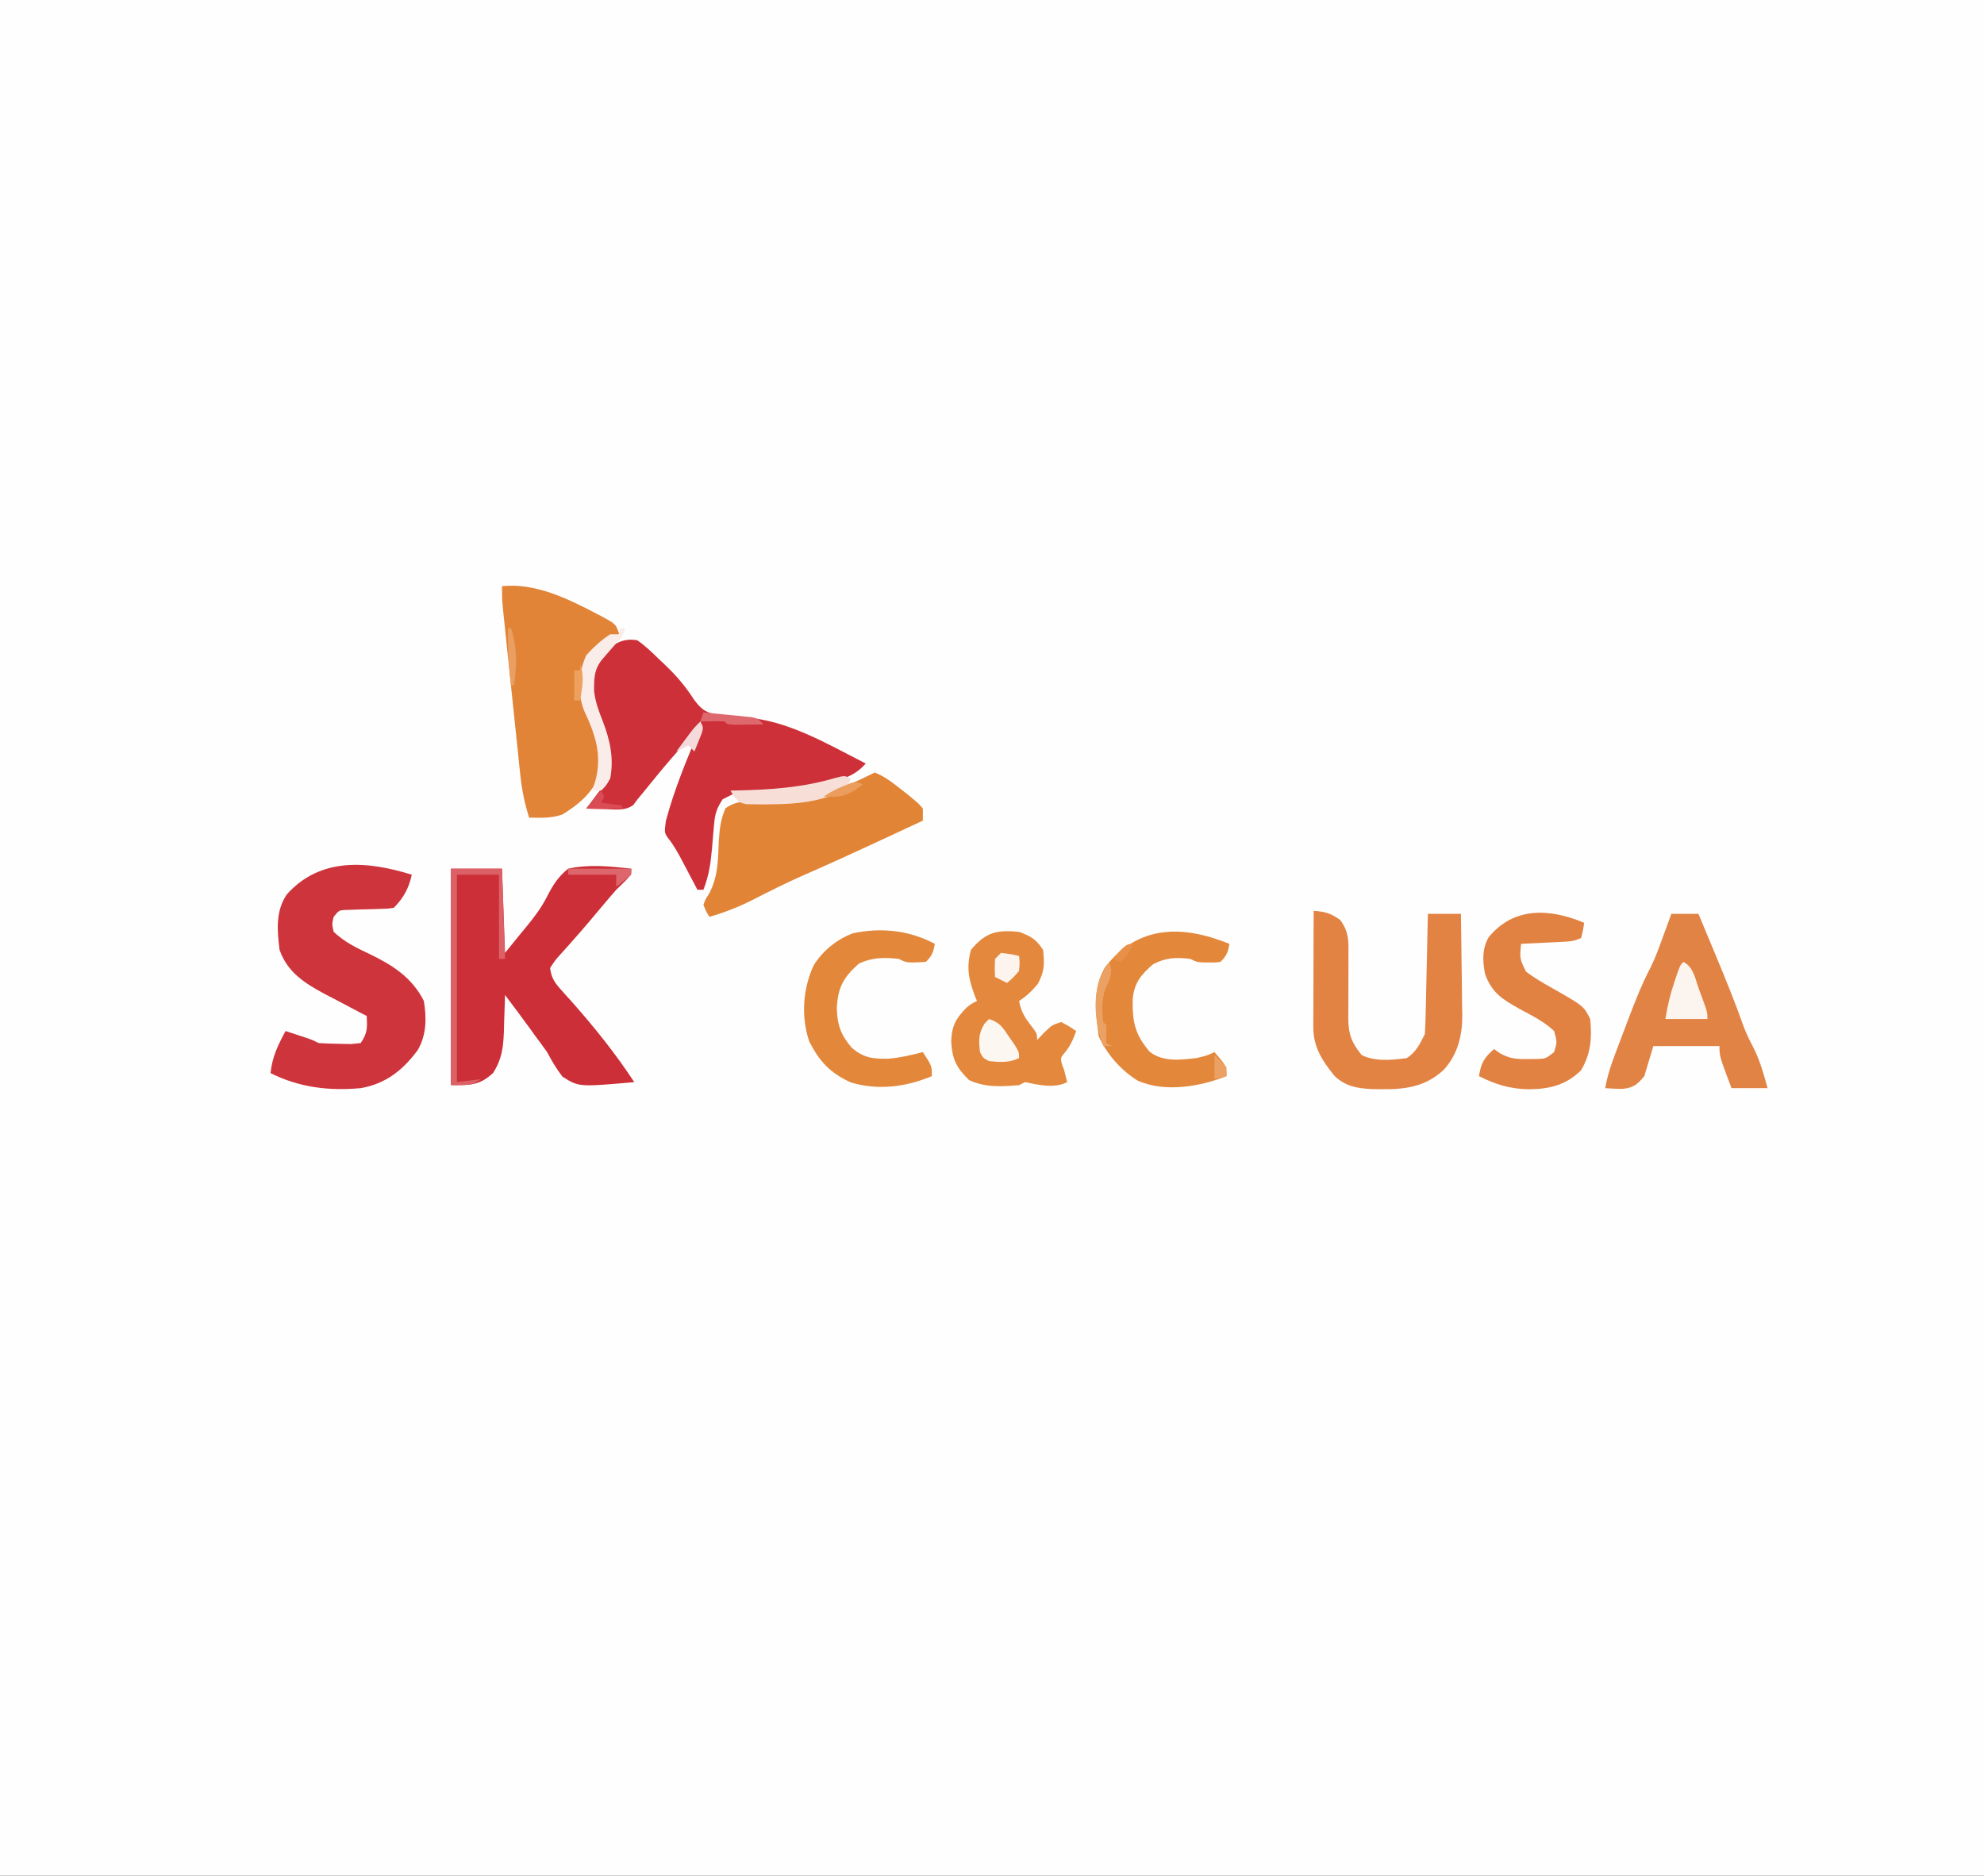 <?xml version="1.0" encoding="UTF-8"?>
<svg version="1.1" xmlns="http://www.w3.org/2000/svg" width="660" height="624">
<rect width="100%" height="100%" fill="#333333" stroke="none"/>
<path d="M0 0 C217.8 0 435.6 0 660 0 C660 205.92 660 411.84 660 624 C442.2 624 224.4 624 0 624 C0 418.08 0 212.16 0 0 Z " fill="#FEFEFE" transform="translate(0,0)"/>
<path d="M0 0 C2.694 1.859 4.976 4.092 7.312 6.375 C7.986 7.008 8.66 7.642 9.354 8.294 C13.086 11.87 16.067 15.387 18.875 19.75 C21.414 23.146 22.603 23.904 26.801 24.914 C29.754 25.285 32.706 25.481 35.676 25.66 C50.033 26.549 63.443 34.623 76 41 C73.718 43.576 71.626 44.799 68.438 46.062 C67.652 46.383 66.867 46.704 66.059 47.035 C56.975 49.901 48.15 50.34 38.684 50.391 C33.163 50.429 33.163 50.429 28.398 52.914 C26.401 55.893 25.83 57.819 25.535 61.359 C25.418 62.663 25.418 62.663 25.299 63.992 C25.143 65.815 24.989 67.638 24.838 69.461 C24.403 74.252 23.788 78.482 22 83 C21.34 83 20.68 83 20 83 C19.457 81.964 18.915 80.927 18.355 79.859 C17.633 78.489 16.91 77.12 16.188 75.75 C15.831 75.068 15.475 74.386 15.107 73.684 C13.61 70.853 12.213 68.266 10.207 65.758 C9 64 9 64 9.5 60.125 C12.361 49.436 16.633 39.146 21 29 C14.093 35.698 8.051 43.101 2.016 50.582 C1.35 51.38 0.685 52.178 0 53 C-0.434 53.598 -0.869 54.196 -1.316 54.812 C-4.102 56.777 -6.86 56.279 -10.188 56.188 C-11.46 56.16 -12.732 56.133 -14.043 56.105 C-15.019 56.071 -15.995 56.036 -17 56 C-16.368 55.169 -16.368 55.169 -15.723 54.32 C-15.175 53.596 -14.627 52.871 -14.062 52.125 C-13.517 51.406 -12.972 50.686 -12.41 49.945 C-8.881 45.077 -9.389 39.814 -10 34 C-11.14 30.374 -12.498 26.879 -13.871 23.336 C-15.923 17.272 -16.164 12.417 -13.375 6.625 C-9.567 2.416 -5.905 -1.068 0 0 Z " fill="#CD3038" transform="translate(212,213)"/>
<path d="M0 0 C5.61 0 11.22 0 17 0 C17.33 9.24 17.66 18.48 18 28 C19.794 25.793 21.589 23.586 23.438 21.312 C24.041 20.583 24.644 19.854 25.266 19.103 C27.877 15.896 30.214 12.819 32.062 9.109 C33.968 5.41 35.676 2.644 39 0 C45.872 -1.552 53.063 -0.802 60 0 C60 2 60 2 57.82 4.25 C56.424 5.611 56.424 5.611 55 7 C53.268 8.985 51.561 10.977 49.875 13 C46.894 16.573 43.904 20.127 40.805 23.598 C40.293 24.178 39.781 24.759 39.254 25.357 C38.268 26.476 37.272 27.585 36.265 28.686 C34.745 30.367 34.745 30.367 33 33 C33.348 36.148 34.494 37.903 36.59 40.215 C37.122 40.812 37.655 41.41 38.203 42.026 C38.776 42.657 39.348 43.287 39.938 43.938 C47.562 52.531 54.696 61.38 61 71 C42.557 72.625 42.557 72.625 37.105 69.16 C35.079 66.547 33.548 63.92 32 61 C30.65 59.107 29.275 57.232 27.875 55.375 C27.274 54.537 26.674 53.699 26.055 52.836 C23.414 49.191 20.709 45.595 18 42 C17.985 42.574 17.971 43.149 17.956 43.741 C17.881 46.369 17.784 48.997 17.688 51.625 C17.665 52.529 17.642 53.432 17.619 54.363 C17.408 59.611 16.914 63.46 14 68 C9.412 72.158 6.409 72 0 72 C0 48.24 0 24.48 0 0 Z " fill="#CC2F37" transform="translate(150,289)"/>
<path d="M0 0 C-0.992 4.442 -2.76 7.76 -6 11 C-7.848 11.287 -7.848 11.287 -10.062 11.344 C-10.859 11.373 -11.656 11.403 -12.477 11.434 C-14.159 11.478 -15.841 11.522 -17.523 11.566 C-18.32 11.596 -19.117 11.626 -19.938 11.656 C-20.668 11.675 -21.399 11.694 -22.152 11.713 C-24.245 11.852 -24.245 11.852 -26 14 C-26.584 16.414 -26.584 16.414 -26 19 C-22.422 22.332 -18.602 24.273 -14.188 26.312 C-6.5 30.007 0.098 34.184 4 42 C4.943 47.698 4.899 53.302 1.938 58.375 C-3.023 65.058 -8.69 69.547 -17 71 C-27.553 71.967 -37.434 70.783 -47 66 C-46.465 60.652 -44.533 56.642 -42 52 C-40.541 52.477 -39.083 52.957 -37.625 53.438 C-36.813 53.704 -36.001 53.971 -35.164 54.246 C-33 55 -33 55 -31 56 C-28.67 56.148 -26.335 56.221 -24 56.25 C-22.742 56.276 -21.484 56.302 -20.188 56.328 C-19.136 56.22 -18.084 56.112 -17 56 C-14.71 52.565 -14.822 51.015 -15 47 C-15.64 46.668 -16.281 46.336 -16.94 45.994 C-19.863 44.468 -22.775 42.922 -25.688 41.375 C-26.695 40.853 -27.702 40.331 -28.74 39.793 C-35.477 36.191 -41.341 32.572 -44 25 C-44.824 18.563 -45.374 11.944 -41.5 6.438 C-30.335 -5.921 -14.687 -4.595 0 0 Z " fill="#CE343B" transform="translate(137,291)"/>
<path d="M0 0 C11.072 -1.13 21.772 4.097 31.375 9.125 C32.023 9.461 32.672 9.798 33.34 10.145 C37.874 12.622 37.874 12.622 39 16 C38.113 16.392 37.226 16.784 36.312 17.188 C32.777 19.122 30.542 20.877 28 24 C27.068 26.837 27.068 26.837 27 30 C26.876 31.217 26.753 32.434 26.625 33.688 C26.652 38.453 28.685 42.206 30.809 46.387 C33.179 51.586 34.046 57.417 32.422 62.98 C29.881 68.953 25.484 72.669 20 76 C16.341 77.229 12.841 77.074 9 77 C7.577 72.373 6.637 68.044 6.13 63.21 C5.92 61.248 5.92 61.248 5.706 59.247 C5.562 57.838 5.417 56.429 5.273 55.02 C5.12 53.559 4.966 52.099 4.811 50.639 C4.49 47.591 4.172 44.542 3.858 41.493 C3.456 37.589 3.047 33.685 2.634 29.782 C2.317 26.772 2.002 23.761 1.687 20.751 C1.537 19.311 1.386 17.872 1.235 16.432 C1.025 14.422 0.818 12.412 0.611 10.402 C0.493 9.259 0.374 8.117 0.252 6.94 C0 4 0 4 0 0 Z " fill="#E18437" transform="translate(167,195)"/>
<path d="M0 0 C3.252 1.277 5.832 3.289 8.562 5.438 C9.327 6.034 10.091 6.631 10.879 7.246 C14.77 10.464 14.77 10.464 16 12 C16 13.32 16 14.64 16 16 C11.71 18.003 7.418 20.002 3.125 22 C2.486 22.298 1.846 22.595 1.188 22.902 C-7.128 26.77 -15.47 30.568 -23.874 34.241 C-29.542 36.741 -35.048 39.515 -40.562 42.335 C-45.286 44.722 -49.916 46.548 -55 48 C-56.113 46.224 -56.113 46.224 -57 44 C-56.355 42.235 -56.355 42.235 -55.188 40.418 C-52.037 34.713 -52.17 28.898 -51.867 22.514 C-51.607 18.588 -51.219 15.51 -49.656 11.875 C-45.293 8.795 -40.692 9.567 -35.5 9.688 C-22.097 9.633 -11.839 5.919 0 0 Z " fill="#E18436" transform="translate(291,257)"/>
<path d="M0 0 C2.97 0 5.94 0 9 0 C10.402 3.354 11.8 6.709 13.195 10.065 C13.749 11.397 14.304 12.728 14.859 14.06 C18.117 21.872 21.287 29.671 24.102 37.656 C24.958 39.89 25.947 41.948 27.062 44.062 C29.407 48.519 30.655 53.158 32 58 C28.04 58 24.08 58 20 58 C16 47.375 16 47.375 16 44 C8.74 44 1.48 44 -6 44 C-6.99 47.3 -7.98 50.6 -9 54 C-11.258 56.71 -12.573 57.846 -16.102 58.227 C-18.069 58.247 -20.037 58.133 -22 58 C-21.316 53.942 -20.091 50.295 -18.637 46.449 C-18.403 45.832 -18.17 45.214 -17.93 44.578 C-17.437 43.275 -16.942 41.973 -16.445 40.672 C-15.695 38.706 -14.953 36.737 -14.213 34.768 C-12.019 28.973 -9.778 23.29 -6.896 17.8 C-5.242 14.476 -4.015 10.986 -2.75 7.5 C-2.482 6.773 -2.214 6.046 -1.938 5.297 C-1.288 3.533 -0.643 1.767 0 0 Z " fill="#E18344" transform="translate(556,304)"/>
<path d="M0 0 C3.756 0.262 5.759 0.825 8.84 3.053 C11.572 6.78 11.665 9.705 11.566 14.152 C11.572 14.93 11.578 15.708 11.583 16.509 C11.6 18.986 11.584 21.461 11.562 23.938 C11.546 26.41 11.537 28.882 11.552 31.355 C11.561 32.89 11.553 34.425 11.523 35.96 C11.549 41.119 12.731 44.035 16 48 C20.449 50.225 26.184 49.65 31 49 C34.098 46.966 35.358 44.284 37 41 C37.157 38.012 37.259 35.045 37.316 32.055 C37.337 31.17 37.358 30.285 37.379 29.373 C37.445 26.54 37.504 23.708 37.562 20.875 C37.606 18.957 37.649 17.039 37.693 15.121 C37.801 10.414 37.902 5.707 38 1 C41.63 1 45.26 1 49 1 C49.099 6.674 49.172 12.348 49.22 18.023 C49.24 19.95 49.267 21.877 49.302 23.804 C49.351 26.587 49.373 29.369 49.391 32.152 C49.411 33.003 49.432 33.853 49.453 34.729 C49.456 41.54 47.97 47.739 43.279 52.889 C36.204 59.512 28.259 59.538 19.082 59.301 C14.322 59.039 10.568 58.338 7 55 C2.901 49.976 -0.133 45.331 -0.114 38.712 C-0.113 37.851 -0.113 36.991 -0.113 36.104 C-0.108 35.179 -0.103 34.254 -0.098 33.301 C-0.096 32.351 -0.095 31.4 -0.093 30.421 C-0.088 27.385 -0.075 24.349 -0.062 21.312 C-0.057 19.255 -0.053 17.197 -0.049 15.139 C-0.038 10.092 -0.021 5.046 0 0 Z " fill="#E28344" transform="translate(437,303)"/>
<path d="M0 0 C4.067 1.553 5.575 2.363 8 6 C8.471 10.791 8.513 13.029 6.25 17.312 C4.286 19.658 2.559 21.355 0 23 C0.602 26.142 1.613 28.103 3.562 30.625 C6 33.788 6 33.788 6 36 C6.763 35.196 7.526 34.391 8.312 33.562 C11 31 11 31 14 30 C16.688 31.438 16.688 31.438 19 33 C18.02 35.714 17.15 37.816 15.312 40.062 C13.763 41.891 13.763 41.891 14.25 44 C14.498 44.66 14.745 45.32 15 46 C15.333 47.333 15.667 48.667 16 50 C11.619 52.19 6.613 50.923 2 50 C1.01 50.495 1.01 50.495 0 51 C-5.885 51.496 -11.211 51.833 -16.625 49.312 C-20.817 45.231 -22.202 42.482 -22.562 36.625 C-22.444 31.455 -21.103 28.872 -17.508 25.242 C-16 24 -16 24 -14 23 C-14.342 22.165 -14.342 22.165 -14.691 21.312 C-16.812 15.683 -17.565 11.868 -16 6 C-11.094 0.087 -7.382 -0.707 0 0 Z " fill="#E3883C" transform="translate(339,310)"/>
<path d="M0 0 C-0.375 2.438 -0.375 2.438 -1 5 C-3.236 6.118 -4.649 6.194 -7.133 6.316 C-8.341 6.379 -8.341 6.379 -9.574 6.443 C-10.416 6.483 -11.258 6.522 -12.125 6.562 C-12.974 6.606 -13.824 6.649 -14.699 6.693 C-16.799 6.8 -18.9 6.9 -21 7 C-21.466 11.934 -21.466 11.934 -19.367 16.223 C-16.719 18.211 -14.026 19.839 -11.125 21.438 C-0.162 27.675 -0.162 27.675 2 32 C2.606 38.374 2.229 43.433 -1 49 C-5.918 53.918 -11.424 55.291 -18.25 55.375 C-24.542 55.303 -29.419 53.822 -35 51 C-34.321 46.689 -33.322 44.894 -30 42 C-29.301 42.489 -28.603 42.977 -27.883 43.48 C-24.588 45.217 -22.571 45.373 -18.875 45.312 C-17.324 45.307 -17.324 45.307 -15.742 45.301 C-12.785 45.19 -12.785 45.19 -10 43 C-8.998 39.674 -8.998 39.674 -10 36 C-13.388 32.779 -17.605 30.759 -21.684 28.539 C-27.376 25.342 -30.711 23.243 -33 17 C-33.784 12.66 -34.018 8.865 -31.859 4.91 C-23.553 -5.429 -11.427 -4.848 0 0 Z " fill="#E18242" transform="translate(527,307)"/>
<path d="M0 0 C-0.573 2.867 -0.861 3.861 -3 6 C-4.875 6.23 -4.875 6.23 -7 6.188 C-7.701 6.181 -8.402 6.175 -9.125 6.168 C-11 6 -11 6 -13 5 C-17.707 4.426 -21.121 4.544 -25.375 6.75 C-29.404 10.203 -31.759 13.047 -32.203 18.488 C-32.327 25.941 -31.48 30.075 -26.562 35.875 C-22.069 39.378 -16.378 38.58 -11 38 C-7.445 37.157 -7.445 37.157 -5 36 C-1 40.625 -1 40.625 -1 44 C-9.924 47.528 -21.329 49.479 -30.438 45.562 C-36.128 42.051 -40.714 36.786 -43.5 30.75 C-44.536 22.98 -45.578 14.77 -41.395 7.777 C-30.298 -6.366 -15.698 -6.336 0 0 Z " fill="#E3873A" transform="translate(409,314)"/>
<path d="M0 0 C-0.573 2.867 -0.861 3.861 -3 6 C-9.323 6.339 -9.323 6.339 -12 5 C-16.925 4.46 -20.869 4.456 -25.375 6.625 C-30.471 11.236 -32.274 14.48 -32.625 21.375 C-32.458 26.998 -31.32 30.246 -27.703 34.512 C-23.769 37.95 -20.518 38.304 -15.461 38.203 C-11.542 37.88 -7.794 37.005 -4 36 C-1 40.625 -1 40.625 -1 44 C-9.581 47.613 -18.96 48.833 -28.012 46.086 C-34.857 42.914 -38.391 39.163 -41.812 32.438 C-44.561 24.178 -43.952 15.017 -40.328 7.156 C-37.349 2.32 -32.609 -1.515 -27.27 -3.527 C-17.713 -5.518 -8.604 -4.535 0 0 Z " fill="#E3873B" transform="translate(311,314)"/>
<path d="M0 0 C5.61 0 11.22 0 17 0 C17.33 9.9 17.66 19.8 18 30 C17.34 30 16.68 30 16 30 C16 20.76 16 11.52 16 2 C11.38 2 6.76 2 2 2 C2 24.77 2 47.54 2 71 C4.64 70.67 7.28 70.34 10 70 C7 72 7 72 0 72 C0 48.24 0 24.48 0 0 Z " fill="#DC6167" transform="translate(150,289)"/>
<path d="M0 0 C0.66 0 1.32 0 2 0 C1 3 1 3 -1 5 C-2.03 6.159 -3.05 7.326 -4.062 8.5 C-4.59 9.108 -5.117 9.717 -5.66 10.344 C-8.427 13.764 -8.38 16.684 -8.367 20.961 C-7.932 24.561 -6.824 27.502 -5.5 30.875 C-3.048 37.255 -1.734 43.186 -3 50 C-4.344 52.336 -4.344 52.336 -6 54 C-6.99 54 -7.98 54 -9 54 C-8.67 52.989 -8.34 51.979 -8 50.938 C-5.585 42.267 -7.964 35.298 -11.688 27.438 C-14.054 21.239 -13.662 15.1 -11 9 C-8.575 6.329 -6.027 3.972 -3 2 C-2.01 2 -1.02 2 0 2 C0 1.34 0 0.68 0 0 Z " fill="#FAECE8" transform="translate(206,209)"/>
<path d="M0 0 C3.375 1.688 3.902 5.551 5.125 8.938 C5.402 9.679 5.679 10.421 5.965 11.186 C8 16.715 8 16.715 8 19 C3.38 19 -1.24 19 -6 19 C-5.26 14.558 -4.424 10.892 -3 6.688 C-2.649 5.639 -2.299 4.591 -1.938 3.512 C-1 1 -1 1 0 0 Z " fill="#FCF4EE" transform="translate(560,320)"/>
<path d="M0 0 C-1 3 -1 3 -3.133 4.387 C-10.881 7.755 -17.727 8.503 -26.125 8.562 C-27.655 8.584 -27.655 8.584 -29.215 8.606 C-30.178 8.593 -31.141 8.58 -32.133 8.566 C-33.43 8.55 -33.43 8.55 -34.754 8.533 C-37 8 -37 8 -38.804 5.965 C-39.396 4.992 -39.396 4.992 -40 4 C-39.417 3.991 -38.835 3.981 -38.234 3.972 C-26.683 3.74 -16.031 3.029 -4.922 -0.258 C-2 -1 -2 -1 0 0 Z " fill="#F7DFD8" transform="translate(283,259)"/>
<path d="M0 0 C3.761 1.254 4.476 2.707 6.688 5.938 C7.621 7.281 7.621 7.281 8.574 8.652 C10 11 10 11 10 13 C6.81 14.595 3.471 14.376 0 14 C-2 12.938 -2 12.938 -3 11 C-3.419 7.163 -3.546 4.888 -1.5 1.562 C-1.005 1.047 -0.51 0.531 0 0 Z " fill="#FDF7F2" transform="translate(329,339)"/>
<path d="M0 0 C3.125 0.375 3.125 0.375 6 1 C6.25 3.25 6.25 3.25 6 6 C4 8.312 4 8.312 2 10 C0.68 9.34 -0.64 8.68 -2 8 C-2.125 5.125 -2.125 5.125 -2 2 C-1.34 1.34 -0.68 0.68 0 0 Z " fill="#FCF4ED" transform="translate(333,317)"/>
<path d="M0 0 C1.247 3.808 0.41 5.403 -1.293 8.988 C-2.544 12.549 -2.415 16.278 -2 20 C-1.67 20.33 -1.34 20.66 -1 21 C-0.959 23 -0.957 25 -1 27 C-0.34 27.33 0.32 27.66 1 28 C0.01 28 -0.98 28 -2 28 C-4.625 20.945 -5.579 12.599 -3.102 5.383 C-2 3.188 -2 3.188 0 0 Z " fill="#ECA164" transform="translate(369,320)"/>
<path d="M0 0 C6.93 0 13.86 0 21 0 C21 0.66 21 1.32 21 2 C19.374 3.382 17.707 4.719 16 6 C16 4.68 16 3.36 16 2 C10.72 2 5.44 2 0 2 C0 1.34 0 0.68 0 0 Z " fill="#DC666C" transform="translate(189,289)"/>
<path d="M0 0 C2.96 0.281 5.917 0.574 8.875 0.875 C10.138 0.993 10.138 0.993 11.426 1.113 C12.231 1.197 13.037 1.281 13.867 1.367 C14.611 1.441 15.354 1.514 16.121 1.589 C18 2 18 2 20 4 C18.021 4.027 16.042 4.046 14.062 4.062 C12.96 4.074 11.858 4.086 10.723 4.098 C8 4 8 4 7 3 C4.329 2.859 1.676 2.958 -1 3 C-0.67 2.01 -0.34 1.02 0 0 Z " fill="#DD696F" transform="translate(234,237)"/>
<path d="M0 0 C0.33 0.66 0.66 1.32 1 2 C0.67 2.66 0.34 3.32 0 4 C2.31 4.33 4.62 4.66 7 5 C7 5.33 7 5.66 7 6 C3.04 6 -0.92 6 -5 6 C-3.35 4.02 -1.7 2.04 0 0 Z " fill="#DA4C53" transform="translate(200,263)"/>
<path d="M0 0 C0.33 0 0.66 0 1 0 C3.136 6.661 2.938 12.102 2 19 C1.67 19 1.34 19 1 19 C0.176 12.618 -0.121 6.433 0 0 Z " fill="#EA9F60" transform="translate(169,209)"/>
<path d="M0 0 C1 2 1 2 0.441 3.945 C0.151 4.665 -0.139 5.384 -0.438 6.125 C-0.725 6.849 -1.012 7.574 -1.309 8.32 C-1.537 8.875 -1.765 9.429 -2 10 C-2.66 9.34 -3.32 8.68 -4 8 C-5.98 8.99 -5.98 8.99 -8 10 C-7.044 8.707 -6.085 7.416 -5.125 6.125 C-4.591 5.406 -4.058 4.686 -3.508 3.945 C-2 2 -2 2 0 0 Z " fill="#F5DADB" transform="translate(233,240)"/>
<path d="M0 0 C1.532 4.084 0.631 7.795 0 12 C-0.66 12 -1.32 12 -2 12 C-2 8.7 -2 5.4 -2 2 C-1.34 2 -0.68 2 0 2 C0 1.34 0 0.68 0 0 Z " fill="#EEA05E" transform="translate(193,221)"/>
<path d="M0 0 C-4.514 3.523 -7.283 4.457 -13 4 C-10.563 2.375 -8.627 1.343 -5.938 0.312 C-5.245 0.041 -4.553 -0.231 -3.84 -0.512 C-2 -1 -2 -1 0 0 Z " fill="#EA9D5D" transform="translate(287,261)"/>
<path d="M0 0 C2 1.812 2 1.812 4 4 C4 4.99 4 5.98 4 7 C2.68 7.33 1.36 7.66 0 8 C0 5.333 0 2.667 0 0 Z " fill="#ECA164" transform="translate(404,351)"/>
<path d="M0 0 C-1.152 2.468 -2.048 4.048 -4 6 C-4.99 5.67 -5.98 5.34 -7 5 C-2.25 0 -2.25 0 0 0 Z " fill="#E89047" transform="translate(377,314)"/>
</svg>

